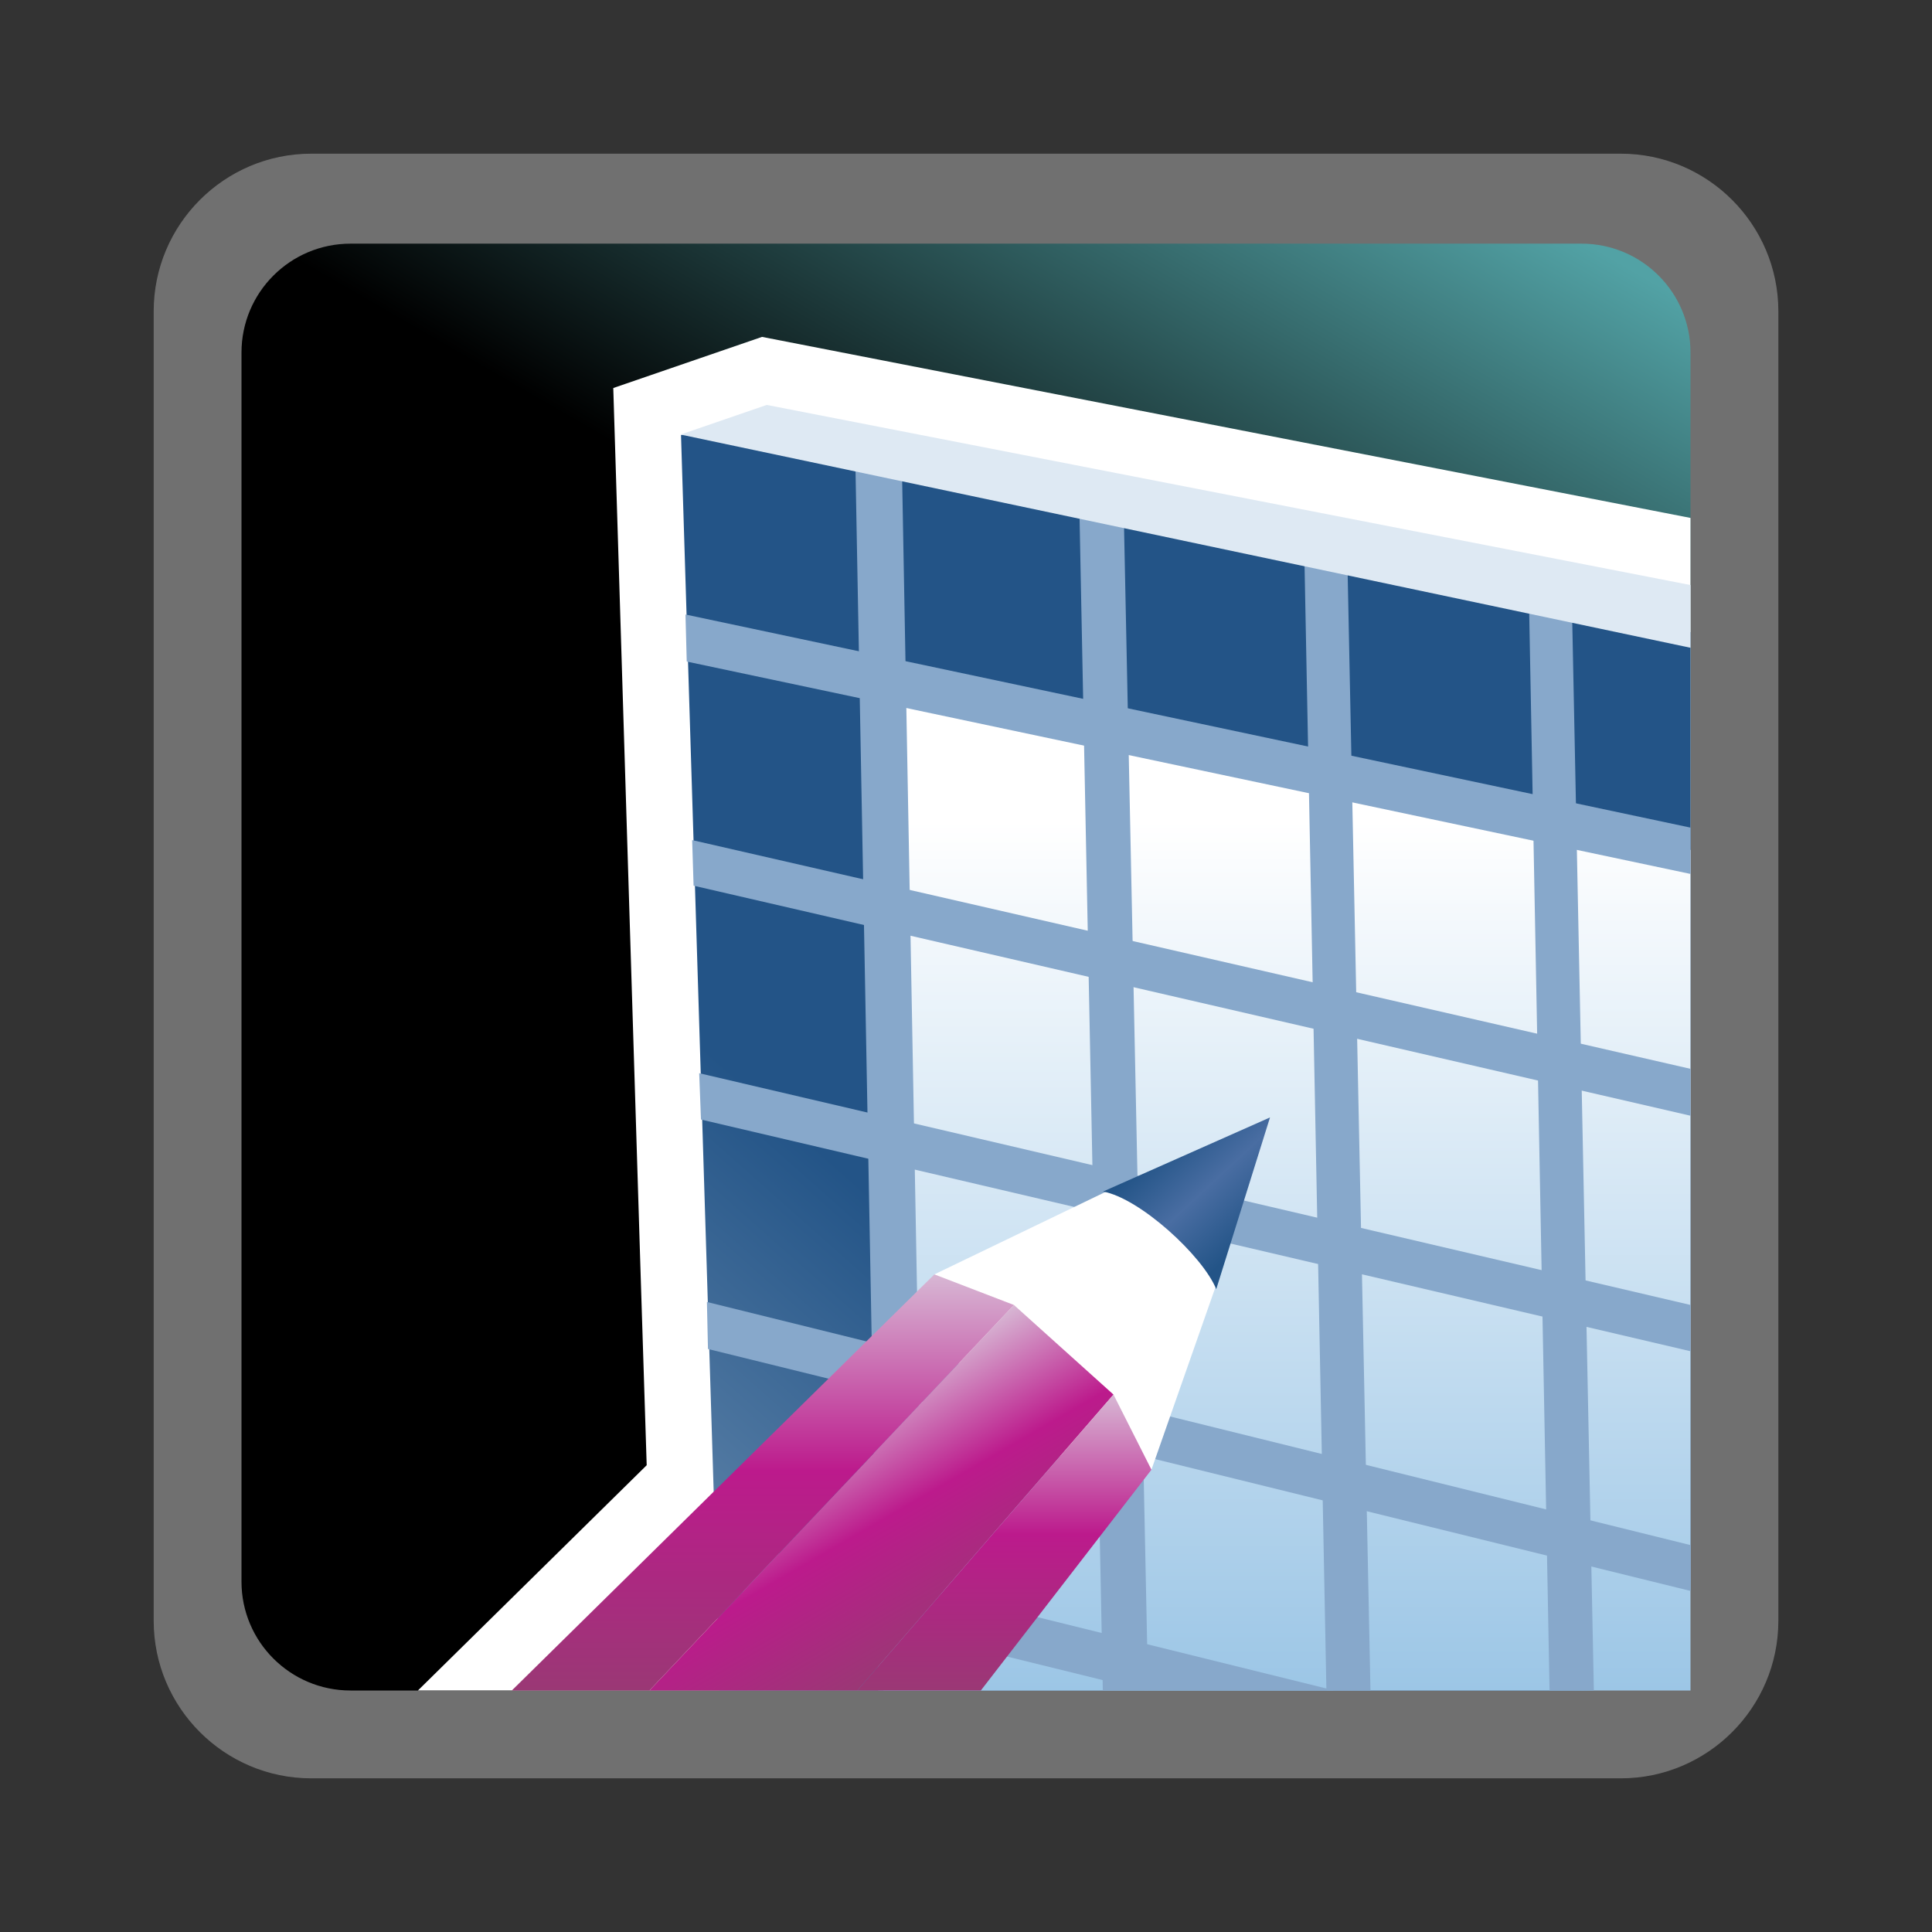<?xml version="1.0" encoding="UTF-8"?>
<svg xmlns="http://www.w3.org/2000/svg" xmlns:xlink="http://www.w3.org/1999/xlink" contentScriptType="text/ecmascript" width="88" baseProfile="tiny" zoomAndPan="magnify" contentStyleType="text/css" viewBox="-1 -1 88 88" height="88" preserveAspectRatio="xMidYMid meet" version="1.1">
    <rect x="-1" y="-1" width="88" height="88" fill="#333333" stroke="none"/>
    <g>
        <rect x="-1" width="88" fill="none" y="-1" height="88"/>
        <path fill="#ffffff" d="M 13.178 6.0 C 9.22 6.0 6.0 9.221 6.0 13.18 L 6.0 72.822 C 6.0 76.78 9.22 80.001 13.178 80.001 L 72.823 80.001 C 76.78 80.001 80.002 76.78 80.002 72.822 L 80.002 13.18 C 80.002 9.221 76.78 6 72.823 6 L 13.178 6 z " fill-opacity="0.3" stroke-opacity="0.3"/>
        <linearGradient x1="-673.373" gradientTransform="matrix(1 0 0 1 694.764 -1731.013)" y1="1811.492" x2="-630.152" gradientUnits="userSpaceOnUse" y2="1736.632" xlink:type="simple" xlink:actuate="onLoad" id="XMLID_8_" xlink:show="other">
            <stop stop-color="#000000" offset="0"/>
            <stop stop-color="#000000" offset="0.646"/>
            <stop stop-color="#52a2a5" offset="0.994"/>
            <stop stop-color="#52a2a5" offset="1"/>
        </linearGradient>
        <path fill="url(#XMLID_8_)" d="M 76.0 71.044 C 76.0 73.779 73.777 76.0 71.037 76.0 L 14.965 76.0 C 12.225 76.0 10.0 73.779 10.0 71.044 L 10.0 15.057 C 10.0 12.317 12.225 10.098 14.965 10.098 L 71.037 10.098 C 73.777 10.098 76.0 12.317 76.0 15.057 L 76.0 71.044 z "/>
        <g>
            <path fill="#ffffff" d="M 26.934 16.674 C 26.934 16.674 28.39 64.072 28.456 65.739 C 27.224 66.952 20.816 73.261 18.036 75.999 L 71.036 75.999 C 73.778 75.999 76 73.778 76 71.043 L 76 22.591 L 33.709 14.345 L 26.934 16.674 z "/>
            <g>
                <linearGradient x1="-690.632" gradientTransform="matrix(1 0 0 1 694.764 -1731.013)" y1="1831.973" x2="-651.815" gradientUnits="userSpaceOnUse" y2="1788.22" xlink:type="simple" xlink:actuate="onLoad" id="XMLID_9_" xlink:show="other">
                    <stop stop-color="#dee9f3" offset="0"/>
                    <stop stop-color="#235487" offset="1"/>
                </linearGradient>
                <path fill="url(#XMLID_9_)" d="M 30.019 18.813 L 31.787 76.0 L 71.037 76.0 C 73.777 76.0 76.0 73.779 76.0 71.044 L 76.0 27.793 L 31.705 18.546 L 30.019 18.813 z "/>
                <linearGradient x1="-637.632" gradientTransform="matrix(1 0 0 1 694.764 -1731.013)" y1="1760.378" x2="-637.632" gradientUnits="userSpaceOnUse" y2="1807.013" xlink:type="simple" xlink:actuate="onLoad" id="XMLID_10_" xlink:show="other">
                    <stop stop-color="#ffffff" offset="0"/>
                    <stop stop-color="#ffffff" offset="0.15"/>
                    <stop stop-color="#9cc6e6" offset="1"/>
                </linearGradient>
                <polygon fill="url(#XMLID_10_)" points="76,37.715 38.264,29.365 39.244,76 76,76    "/>
                <polygon fill="#87a8cb" points="40.084,20.422 37.959,19.96 39.002,76 41.103,76    "/>
                <polygon fill="#87a8cb" points="50.189,22.567 48.164,22.164 49.232,76 51.295,76    "/>
                <polygon fill="#87a8cb" points="60.377,24.805 58.414,24.421 59.416,76 61.423,76    "/>
                <polygon fill="#87a8cb" points="70.607,26.966 68.646,26.542 69.58,76 71.598,76    "/>
                <polygon fill="#87a8cb" points="30.223,26.99 30.28,29.133 76,38.807 76,36.697    "/>
                <polygon fill="#87a8cb" points="30.527,37.265 30.592,39.342 76,49.82 76,47.684    "/>
                <polygon fill="#87a8cb" points="30.848,47.883 30.928,49.994 76,60.547 76,58.439    "/>
                <polygon fill="#87a8cb" points="31.199,58.303 31.247,60.445 76,71.465 76,69.377    "/>
                <polygon fill="#87a8cb" points="31.518,69.018 31.536,71.176 51.156,76 59.785,76    "/>
                <polygon fill="#dee9f3" points="33.924,17.444 30.001,18.793 76,28.505 76,25.648    "/>
            </g>
            <g>
                <path fill="#ffffff" d="M 51.447 65.943 L 54.63 56.864 L 50.0 52.979 L 41.56 57.046 C 41.588 62.024 46.726 66.672 51.447 65.943 z "/>
                <linearGradient x1="-658.653" gradientTransform="matrix(1 0 0 -1 694.626 1083.969)" y1="1020.211" x2="-652.833" gradientUnits="userSpaceOnUse" y2="1010.13" xlink:type="simple" xlink:actuate="onLoad" id="XMLID_11_" xlink:show="other">
                    <stop stop-color="#d7b5d3" offset="0"/>
                    <stop stop-color="#d7b5d3" offset="0.006"/>
                    <stop stop-color="#bc1a8c" offset="0.472"/>
                    <stop stop-color="#9a3875" offset="1"/>
                </linearGradient>
                <polygon fill="url(#XMLID_11_)" points="49.718,62.521 45.183,58.44 28.581,76 38.05,76    "/>
                <linearGradient x1="-660.879" gradientTransform="matrix(1 0 0 -1 694.626 1083.969)" y1="1026.922" x2="-660.879" gradientUnits="userSpaceOnUse" y2="1007.969" xlink:type="simple" xlink:actuate="onLoad" id="XMLID_12_" xlink:show="other">
                    <stop stop-color="#d7b5d3" offset="0"/>
                    <stop stop-color="#d7b5d3" offset="0.006"/>
                    <stop stop-color="#bc1a8c" offset="0.472"/>
                    <stop stop-color="#9a3875" offset="1"/>
                </linearGradient>
                <polygon fill="url(#XMLID_12_)" points="45.183,58.44 41.56,57.047 22.312,76 28.581,76    "/>
                <linearGradient x1="-649.878" gradientTransform="matrix(1 0 0 -1 694.626 1083.969)" y1="1021.448" x2="-649.878" gradientUnits="userSpaceOnUse" y2="1007.969" xlink:type="simple" xlink:actuate="onLoad" id="XMLID_13_" xlink:show="other">
                    <stop stop-color="#d7b5d3" offset="0"/>
                    <stop stop-color="#d7b5d3" offset="0.006"/>
                    <stop stop-color="#bc1a8c" offset="0.472"/>
                    <stop stop-color="#9a3875" offset="1"/>
                </linearGradient>
                <polygon fill="url(#XMLID_13_)" points="51.447,65.943 49.718,62.521 38.05,76 43.675,76    "/>
                <linearGradient x1="279.366" gradientTransform="matrix(0.022 -1.291 -1.291 -0.022 1098.973 429.482)" y1="815.6" x2="276.12" gradientUnits="userSpaceOnUse" y2="812.479" xlink:type="simple" xlink:actuate="onLoad" id="XMLID_14_" xlink:show="other">
                    <stop stop-color="#235487" offset="0"/>
                    <stop stop-color="#235487" offset="0.006"/>
                    <stop stop-color="#496da2" offset="0.489"/>
                    <stop stop-color="#235487" offset="1"/>
                </linearGradient>
                <path fill="url(#XMLID_14_)" d="M 54.398 57.719 L 56.847 49.898 L 49.243 53.273 C 50.919 53.579 53.777 56.195 54.398 57.719 z "/>
            </g>
        </g>
    </g>
</svg>
